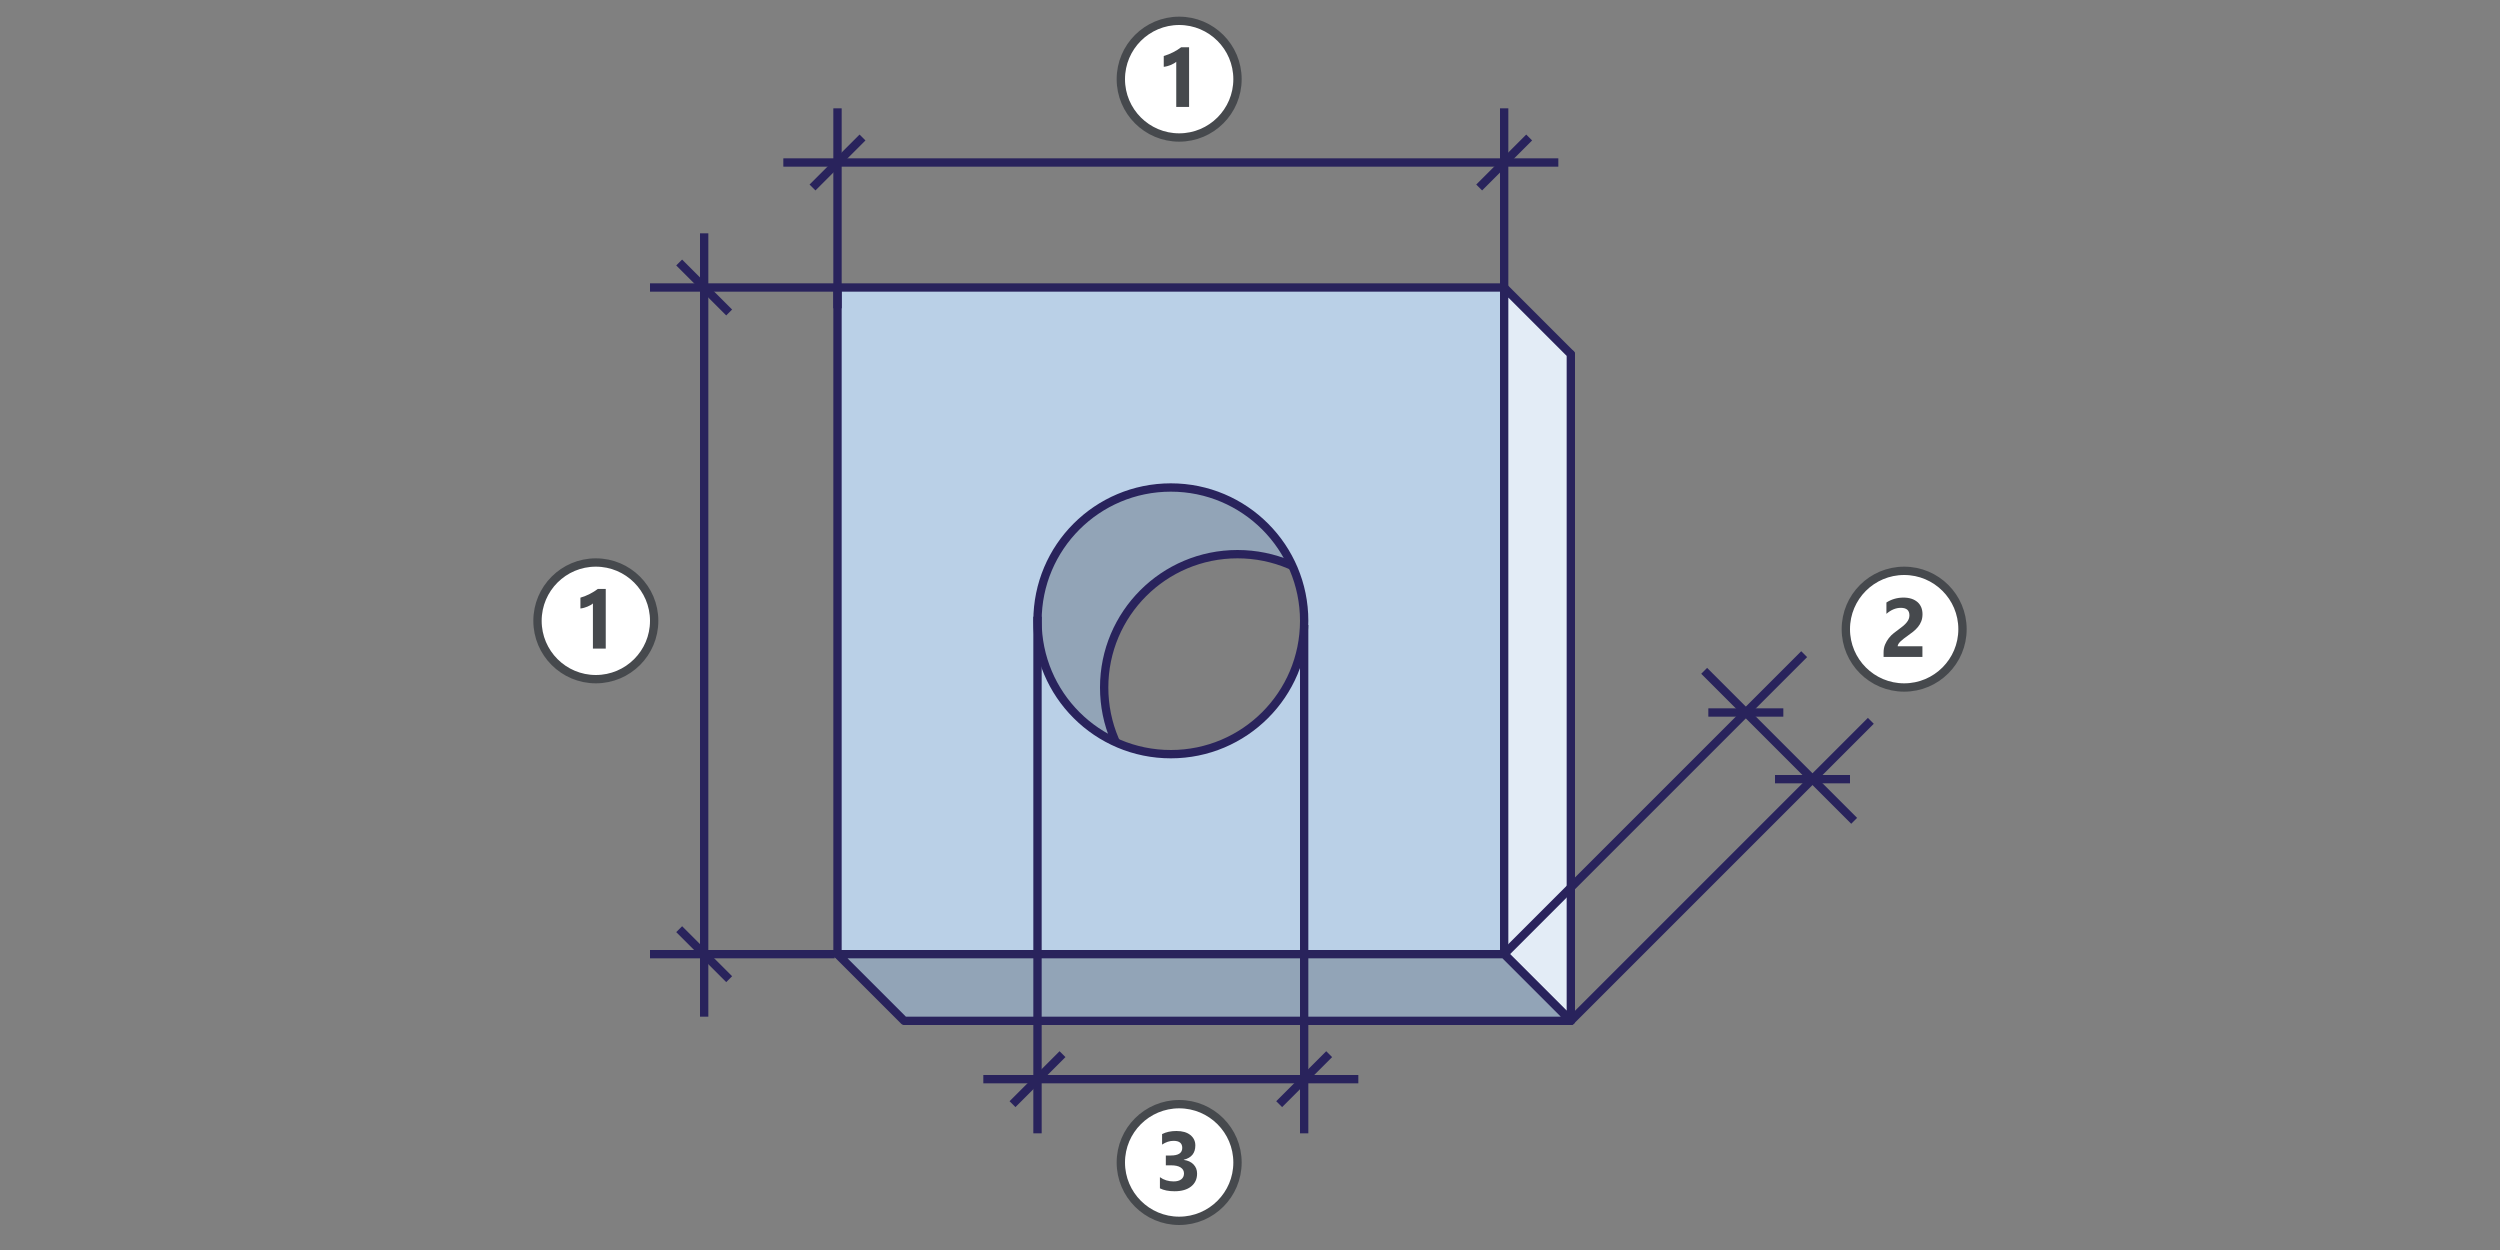 <svg width="300" height="150" viewBox="0 0 300 150" fill="none" xmlns="http://www.w3.org/2000/svg">
<rect x="0" y="0" width="300" height="150" fill="#808080" stroke="none"/>
<g clip-path="url(#clip0_18_27473)">
<path d="M108.66 42.5V122.5H188.5V42.5H108.66ZM148.5 98.5C139.66 98.5 132.5 91.34 132.5 82.5C132.5 73.66 139.66 66.5 148.5 66.5C157.34 66.5 164.5 73.66 164.5 82.5C164.5 91.34 157.34 98.5 148.5 98.5Z" fill="#92A4B7" stroke="#29235C" stroke-linejoin="round"/>
<path d="M100.5 34.5V114.5H180.5V34.5H100.5ZM140.5 90.5C131.66 90.5 124.5 83.34 124.5 74.5C124.5 65.66 131.66 58.5 140.5 58.5C149.34 58.5 156.5 65.66 156.5 74.5C156.5 83.34 149.34 90.5 140.5 90.5Z" fill="#BAD0E7" stroke="#29235C" stroke-linejoin="round"/>
<path d="M180.5 34.5L188.5 42.5V122.5L180.5 114.5V34.5Z" fill="#E3ECF6" stroke="#29235C" stroke-linejoin="round"/>
<path d="M100.5 114.5L108.5 122.5H188.5L180.5 114.5H100.5Z" fill="#92A4B7" stroke="#29235C" stroke-linejoin="round"/>
<path d="M141.5 146.5C145.366 146.5 148.5 143.366 148.5 139.5C148.5 135.634 145.366 132.5 141.5 132.5C137.634 132.5 134.5 135.634 134.5 139.5C134.5 143.366 137.634 146.5 141.5 146.5Z" fill="white" stroke="#46494D" stroke-miterlimit="10"/>
<path d="M139.19 142.6V141.26C139.66 141.6 140.21 141.77 140.83 141.77C141.22 141.77 141.53 141.69 141.75 141.52C141.97 141.35 142.08 141.11 142.08 140.81C142.08 140.51 141.94 140.26 141.67 140.09C141.4 139.92 141.02 139.84 140.55 139.84H139.9V138.66H140.5C141.41 138.66 141.87 138.36 141.87 137.75C141.87 137.18 141.52 136.9 140.82 136.9C140.35 136.9 139.9 137.05 139.45 137.35V136.09C139.94 135.84 140.51 135.72 141.17 135.72C141.89 135.72 142.44 135.88 142.84 136.2C143.24 136.52 143.44 136.94 143.44 137.45C143.44 138.37 142.98 138.94 142.05 139.17V139.19C142.54 139.25 142.93 139.43 143.22 139.73C143.51 140.03 143.65 140.39 143.65 140.83C143.65 141.48 143.41 142 142.93 142.38C142.45 142.76 141.79 142.95 140.95 142.95C140.23 142.95 139.64 142.83 139.19 142.6Z" fill="#46494D"/>
<path d="M124.5 136V74" stroke="#29235C" stroke-miterlimit="10"/>
<path d="M156.5 136V75" stroke="#29235C" stroke-miterlimit="10"/>
<path d="M118 129.5H163" stroke="#29235C" stroke-miterlimit="10"/>
<path d="M127.5 126.5L121.5 132.5" stroke="#29235C" stroke-miterlimit="10"/>
<path d="M159.5 126.5L153.5 132.5" stroke="#29235C" stroke-miterlimit="10"/>
<path d="M141.5 16.5C145.366 16.5 148.5 13.366 148.5 9.5C148.5 5.634 145.366 2.5 141.5 2.5C137.634 2.5 134.5 5.634 134.5 9.5C134.5 13.366 137.634 16.5 141.5 16.5Z" fill="white" stroke="#46494D" stroke-miterlimit="10"/>
<path d="M142.69 5.67V12.83H141.15V7.41C141.07 7.49 140.97 7.56 140.85 7.62C140.73 7.69 140.61 7.75 140.48 7.8C140.35 7.85 140.21 7.9 140.07 7.94C139.93 7.98 139.79 8 139.65 8.02V6.72C140.05 6.6 140.43 6.45 140.78 6.27C141.13 6.09 141.46 5.89 141.74 5.67H142.67H142.69Z" fill="#46494D"/>
<path d="M100.5 37V13" stroke="#29235C" stroke-miterlimit="10"/>
<path d="M180.5 35V13" stroke="#29235C" stroke-miterlimit="10"/>
<path d="M94 19.5H187" stroke="#29235C" stroke-miterlimit="10"/>
<path d="M103.5 16.5L97.5 22.5" stroke="#29235C" stroke-miterlimit="10"/>
<path d="M183.5 16.5L177.5 22.5" stroke="#29235C" stroke-miterlimit="10"/>
<path d="M71.5 81.5C75.366 81.5 78.5 78.366 78.5 74.5C78.5 70.634 75.366 67.5 71.5 67.5C67.634 67.5 64.5 70.634 64.5 74.5C64.5 78.366 67.634 81.5 71.5 81.5Z" fill="white" stroke="#46494D" stroke-miterlimit="10"/>
<path d="M72.69 70.67V77.83H71.15V72.41C71.07 72.49 70.97 72.56 70.85 72.62C70.73 72.69 70.61 72.75 70.48 72.8C70.35 72.85 70.21 72.9 70.07 72.94C69.93 72.98 69.79 73 69.65 73.02V71.72C70.05 71.6 70.43 71.45 70.78 71.27C71.13 71.09 71.46 70.89 71.74 70.67H72.67H72.69Z" fill="#46494D"/>
<path d="M100.16 114.5H78" stroke="#29235C" stroke-miterlimit="10"/>
<path d="M100.16 34.5H78" stroke="#29235C" stroke-miterlimit="10"/>
<path d="M84.5 122V28" stroke="#29235C" stroke-miterlimit="10"/>
<path d="M81.5 111.5L87.5 117.5" stroke="#29235C" stroke-miterlimit="10"/>
<path d="M81.5 31.5L87.5 37.5" stroke="#29235C" stroke-miterlimit="10"/>
<path d="M228.5 82.5C232.366 82.5 235.5 79.366 235.5 75.5C235.5 71.634 232.366 68.5 228.5 68.5C224.634 68.5 221.5 71.634 221.5 75.5C221.5 79.366 224.634 82.5 228.5 82.5Z" fill="white" stroke="#46494D" stroke-miterlimit="10"/>
<path d="M227.72 77.55H230.69V78.83H226.03V78.3C226.03 77.94 226.09 77.62 226.21 77.34C226.33 77.06 226.48 76.8 226.66 76.57C226.84 76.34 227.04 76.14 227.26 75.97C227.48 75.8 227.68 75.64 227.88 75.5C228.09 75.35 228.27 75.21 228.42 75.08C228.57 74.95 228.71 74.81 228.81 74.68C228.92 74.55 228.99 74.42 229.05 74.28C229.1 74.15 229.13 74 229.13 73.85C229.13 73.55 229.05 73.32 228.88 73.17C228.71 73.02 228.45 72.94 228.1 72.94C227.5 72.94 226.92 73.18 226.37 73.66V72.3C226.98 71.91 227.67 71.71 228.43 71.71C228.78 71.71 229.1 71.76 229.38 71.85C229.66 71.94 229.9 72.08 230.1 72.25C230.3 72.42 230.44 72.63 230.55 72.88C230.65 73.13 230.7 73.4 230.7 73.7C230.7 74.02 230.65 74.31 230.55 74.56C230.45 74.81 230.32 75.04 230.15 75.24C229.98 75.44 229.8 75.63 229.58 75.8C229.37 75.97 229.14 76.14 228.91 76.3C228.75 76.41 228.6 76.52 228.46 76.63C228.32 76.74 228.19 76.85 228.08 76.95C227.97 77.06 227.88 77.16 227.82 77.26C227.76 77.36 227.72 77.46 227.72 77.55Z" fill="#46494D"/>
<path d="M224.5 86.5L188.5 122.5" stroke="#29235C" stroke-miterlimit="10"/>
<path d="M216.5 78.5L180.5 114.5" stroke="#29235C" stroke-miterlimit="10"/>
<path d="M222.5 98.5L204.5 80.5" stroke="#29235C" stroke-miterlimit="10"/>
<path d="M213 93.5H222" stroke="#29235C" stroke-miterlimit="10"/>
<path d="M205 85.5H214" stroke="#29235C" stroke-miterlimit="10"/>
</g>
<defs>
<clipPath id="clip0_18_27473">
<rect width="300" height="150" fill="white"/>
</clipPath>
</defs>
</svg>
